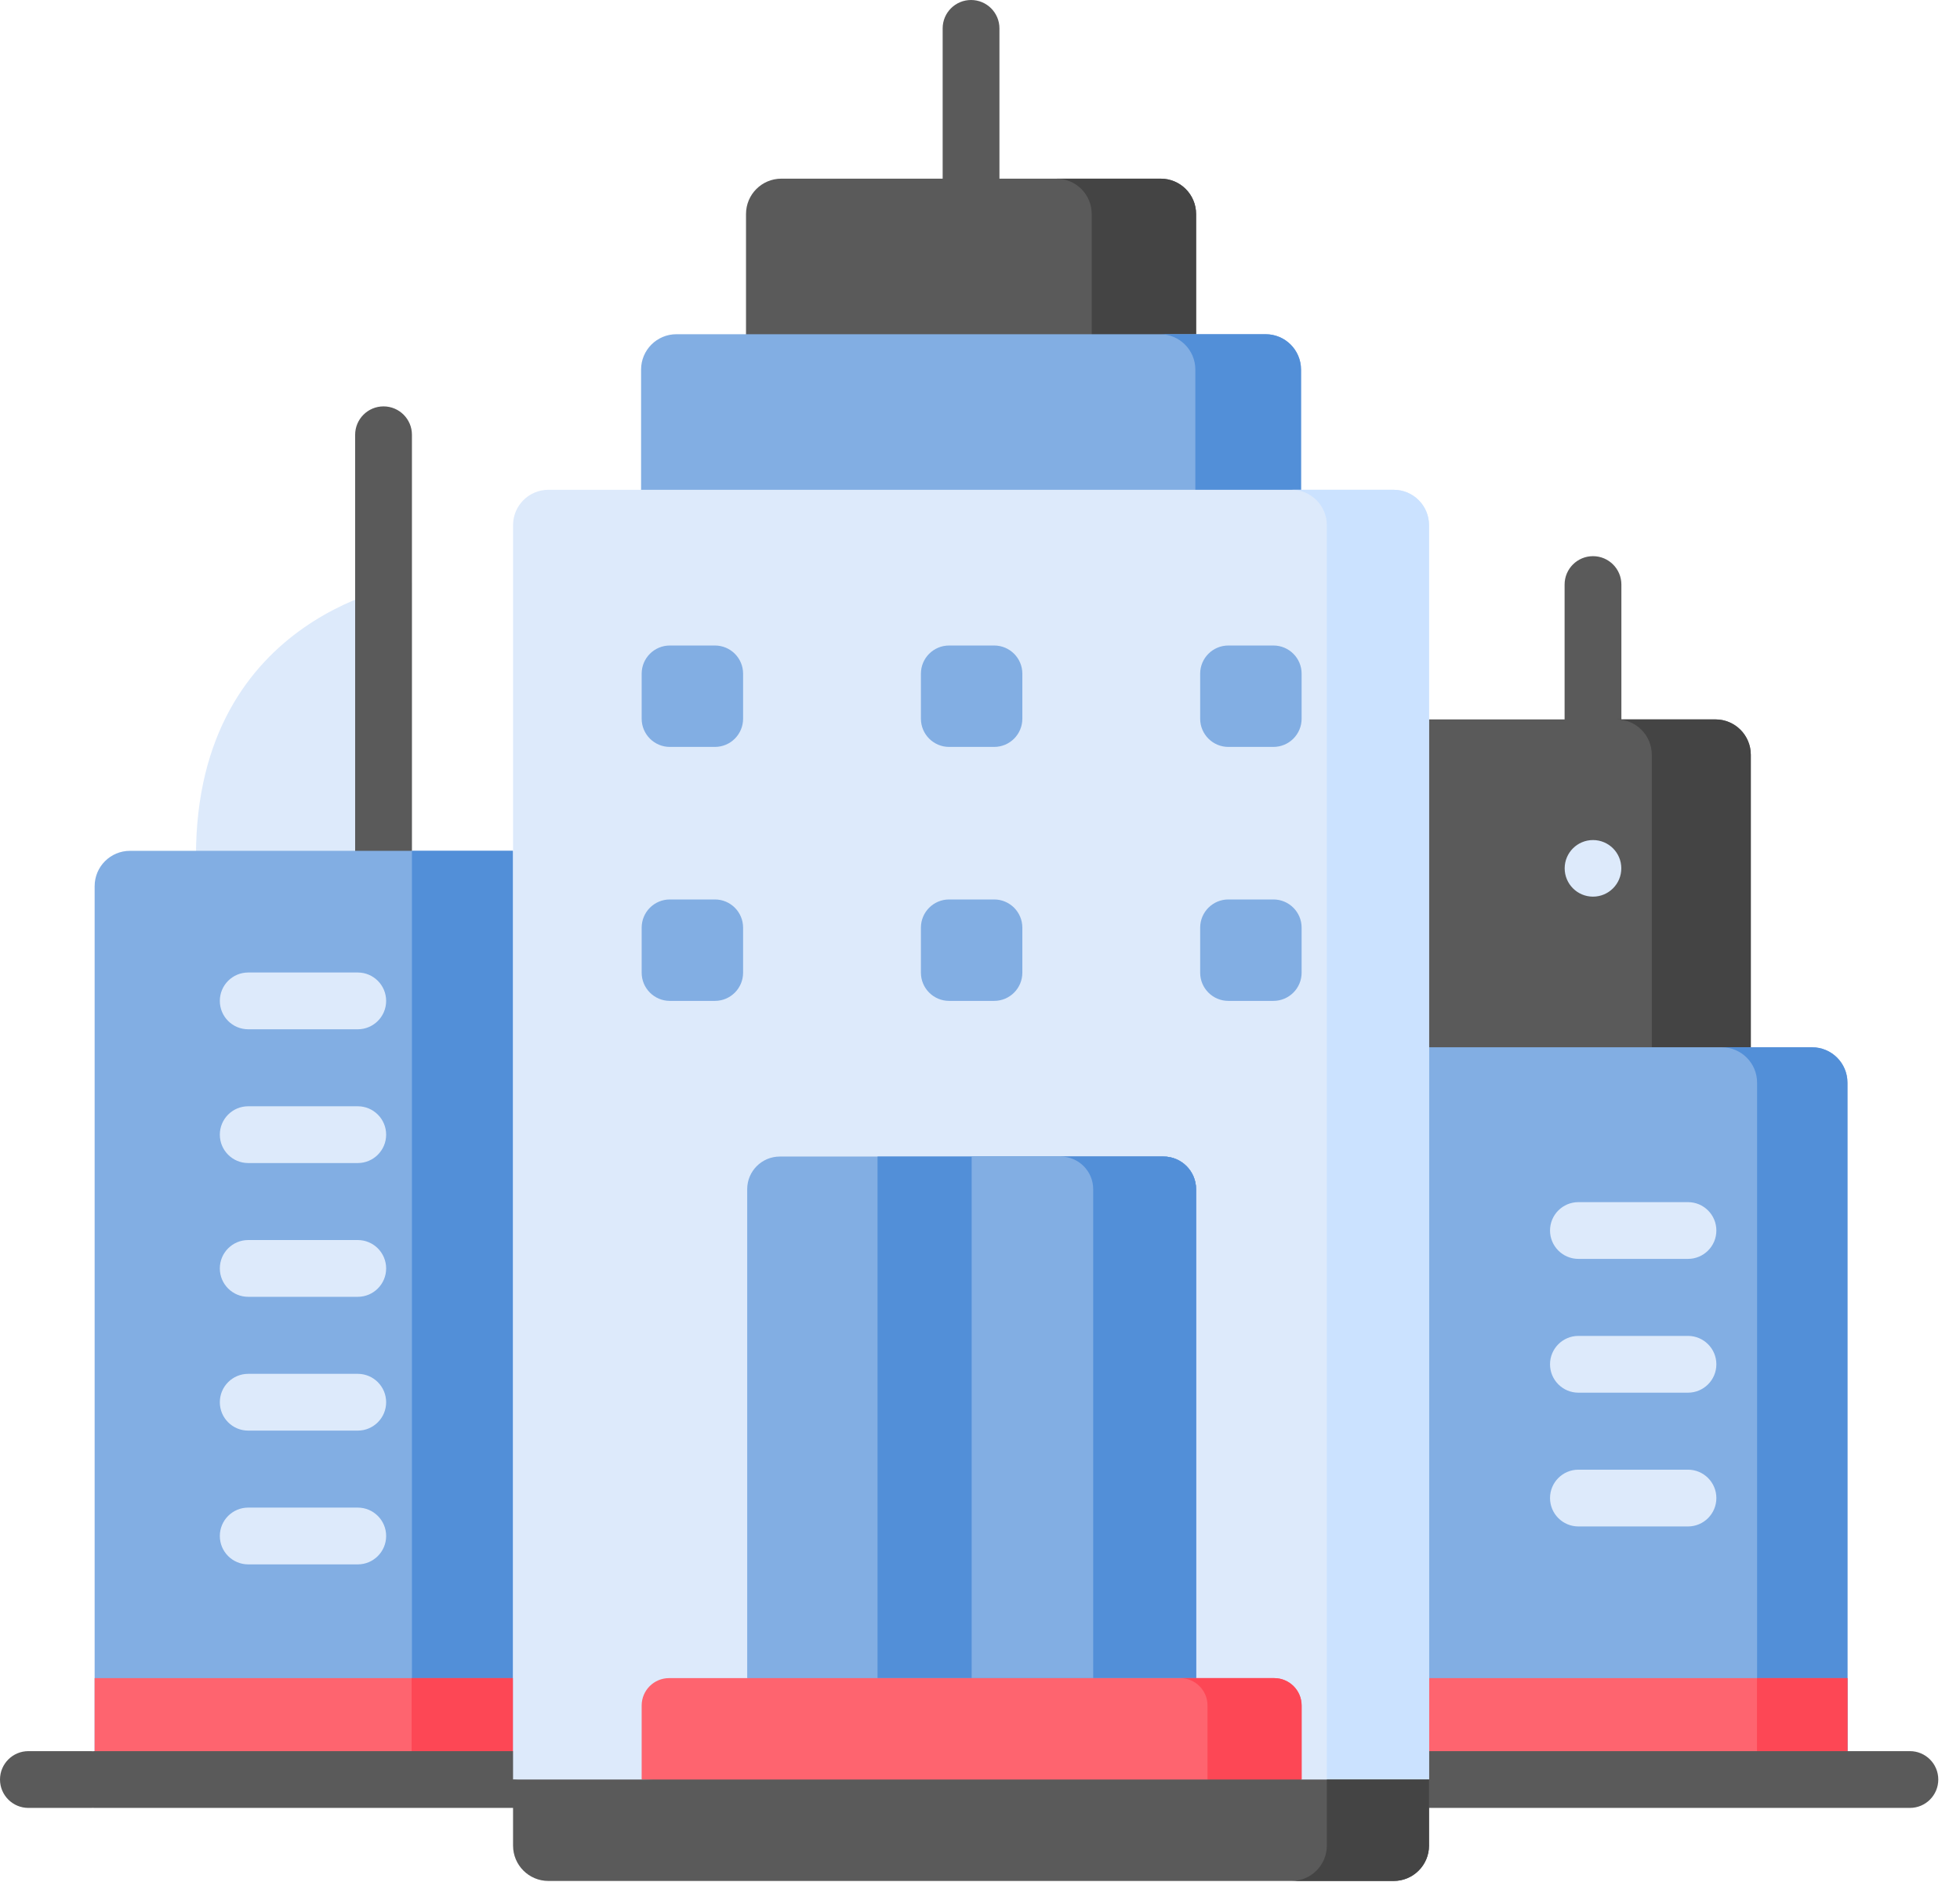 <svg width="76" height="73" viewBox="0 0 76 73" fill="none" xmlns="http://www.w3.org/2000/svg">
<path d="M61.769 29.003C61.161 29.003 60.668 28.509 60.668 27.901V22.671C60.668 22.063 61.161 21.57 61.769 21.57C62.377 21.57 62.87 22.063 62.87 22.671V27.901C62.87 28.509 62.377 29.003 61.769 29.003Z" fill="#5A5A5A"/>
<path d="M54.31 27.901H66.517C67.275 27.901 67.888 28.515 67.888 29.273V41.899H54.31V27.901Z" fill="#5A5A5A"/>
<path d="M66.517 27.901H62.677C63.435 27.901 64.049 28.515 64.049 29.273V40.617H67.888V29.273C67.888 28.515 67.275 27.901 66.517 27.901Z" fill="#444444"/>
<path d="M61.769 34.775C62.375 34.775 62.867 34.283 62.867 33.677C62.867 33.071 62.375 32.58 61.769 32.58C61.163 32.58 60.671 33.071 60.671 33.677C60.671 34.283 61.163 34.775 61.769 34.775Z" fill="#DDEAFB"/>
<path d="M37.653 8.029C37.044 8.029 36.552 7.537 36.552 6.929V1.101C36.552 0.493 37.044 0 37.653 0C38.261 0 38.754 0.493 38.754 1.101V6.929C38.754 7.537 38.261 8.029 37.653 8.029Z" fill="#5A5A5A"/>
<path d="M45.007 6.929H30.298C29.541 6.929 28.927 7.542 28.927 8.3V14.901H46.379V8.3C46.378 7.542 45.764 6.929 45.007 6.929Z" fill="#5A5A5A"/>
<path d="M45.007 6.929H40.961C41.718 6.929 42.332 7.542 42.332 8.3V14.901H46.379V8.3C46.379 7.542 45.765 6.929 45.007 6.929Z" fill="#444444"/>
<path d="M49.076 12.962H26.229C25.472 12.962 24.858 13.576 24.858 14.333V20.314H50.448V14.333C50.448 13.576 49.834 12.962 49.076 12.962Z" fill="#82AEE3"/>
<path d="M49.076 12.962H44.979C45.736 12.962 46.35 13.576 46.35 14.333V20.314H50.448V14.333C50.448 13.576 49.834 12.962 49.076 12.962Z" fill="#528FD8"/>
<path d="M54.31 69.016H71.636V41.988C71.636 41.231 71.022 40.617 70.265 40.617H54.31V69.016Z" fill="#82AEE3"/>
<path d="M70.265 40.617H66.76C67.518 40.617 68.132 41.231 68.132 41.988V69.016H71.636V41.988C71.636 41.231 71.022 40.617 70.265 40.617Z" fill="#528FD8"/>
<path d="M71.636 69.016H55.411V65.083H71.636V69.016Z" fill="#FE646F"/>
<path d="M71.636 69.016H68.127V65.083H71.636V69.016Z" fill="#FD4755"/>
<path d="M74.057 67.915H71.636H55.411C54.803 67.915 54.31 68.408 54.31 69.016C54.31 69.624 54.803 70.117 55.411 70.117H71.636H74.057C74.666 70.117 75.158 69.624 75.158 69.016C75.158 68.408 74.666 67.915 74.057 67.915Z" fill="#5A5A5A"/>
<path d="M65.452 48.824H61.204C60.596 48.824 60.103 48.331 60.103 47.724C60.103 47.115 60.596 46.623 61.204 46.623H65.452C66.06 46.623 66.553 47.115 66.553 47.724C66.553 48.331 66.06 48.824 65.452 48.824Z" fill="#DDEAFB"/>
<path d="M65.452 54.013H61.204C60.596 54.013 60.103 53.52 60.103 52.912C60.103 52.304 60.596 51.811 61.204 51.811H65.452C66.06 51.811 66.553 52.304 66.553 52.912C66.553 53.52 66.06 54.013 65.452 54.013Z" fill="#DDEAFB"/>
<path d="M65.452 59.201H61.204C60.596 59.201 60.103 58.708 60.103 58.1C60.103 57.492 60.596 56.999 61.204 56.999H65.452C66.06 56.999 66.553 57.492 66.553 58.1C66.553 58.708 66.06 59.201 65.452 59.201Z" fill="#DDEAFB"/>
<path d="M15.965 34.789V22.613C15.965 22.613 7.599 23.703 7.599 33.197L15.965 34.789Z" fill="#DDEAFB"/>
<path d="M14.872 34.589C14.264 34.589 13.771 34.096 13.771 33.488V16.862C13.771 16.254 14.264 15.761 14.872 15.761C15.48 15.761 15.973 16.254 15.973 16.862V33.488C15.973 34.096 15.48 34.589 14.872 34.589Z" fill="#5A5A5A"/>
<path d="M19.893 32.998V69.016H3.67V34.368C3.67 33.611 4.283 32.998 5.041 32.998H19.893Z" fill="#82AEE3"/>
<path d="M15.973 32.998H19.893V69.016H15.973V32.998Z" fill="#528FD8"/>
<path d="M19.894 69.016H3.669V65.083H19.894V69.016Z" fill="#FE646F"/>
<path d="M19.894 69.016H15.96V65.083H19.894V69.016Z" fill="#FD4755"/>
<path d="M13.872 39.919H9.625C9.016 39.919 8.524 39.426 8.524 38.818C8.524 38.21 9.016 37.717 9.625 37.717H13.872C14.48 37.717 14.973 38.21 14.973 38.818C14.973 39.426 14.48 39.919 13.872 39.919Z" fill="#DDEAFB"/>
<path d="M13.872 45.107H9.625C9.016 45.107 8.524 44.614 8.524 44.006C8.524 43.398 9.016 42.905 9.625 42.905H13.872C14.48 42.905 14.973 43.398 14.973 44.006C14.973 44.614 14.48 45.107 13.872 45.107Z" fill="#DDEAFB"/>
<path d="M13.872 50.295H9.625C9.016 50.295 8.524 49.802 8.524 49.194C8.524 48.586 9.016 48.093 9.625 48.093H13.872C14.48 48.093 14.973 48.586 14.973 49.194C14.973 49.802 14.48 50.295 13.872 50.295Z" fill="#DDEAFB"/>
<path d="M13.872 55.484H9.625C9.016 55.484 8.524 54.991 8.524 54.383C8.524 53.775 9.016 53.282 9.625 53.282H13.872C14.48 53.282 14.973 53.775 14.973 54.383C14.973 54.991 14.48 55.484 13.872 55.484Z" fill="#DDEAFB"/>
<path d="M13.872 60.672H9.625C9.016 60.672 8.524 60.179 8.524 59.571C8.524 58.963 9.016 58.47 9.625 58.47H13.872C14.48 58.47 14.973 58.963 14.973 59.571C14.973 60.179 14.48 60.672 13.872 60.672Z" fill="#DDEAFB"/>
<path d="M19.894 67.915H3.669C3.644 67.915 3.62 67.918 3.596 67.919C3.571 67.918 3.547 67.915 3.522 67.915H1.101C0.493 67.915 0 68.408 0 69.016C0 69.624 0.493 70.117 1.101 70.117H3.522C3.547 70.117 3.571 70.115 3.596 70.114C3.62 70.115 3.644 70.117 3.669 70.117H19.894C20.502 70.117 20.995 69.624 20.995 69.016C20.995 68.408 20.502 67.915 19.894 67.915Z" fill="#5A5A5A"/>
<path d="M55.411 69.016L37.676 70.983L19.894 69.016V20.367C19.894 19.61 20.508 18.996 21.265 18.996H54.04C54.797 18.996 55.411 19.61 55.411 20.367V69.016H55.411Z" fill="#DDEAFB"/>
<path d="M54.04 18.996H50.078C50.835 18.996 51.449 19.61 51.449 20.367V70.117L55.411 69.016V20.367C55.411 19.61 54.797 18.996 54.04 18.996Z" fill="#CBE2FF"/>
<path d="M46.378 46.121V65.082L37.579 65.797L28.973 65.082V46.121C28.973 45.422 29.539 44.855 30.238 44.855H45.113C45.811 44.855 46.378 45.422 46.378 46.121Z" fill="#82AEE3"/>
<path d="M46.378 46.121V65.082H34.027V44.855H45.113C45.811 44.855 46.378 45.422 46.378 46.121Z" fill="#528FD8"/>
<path d="M45.113 44.855H37.676V65.083H46.378V46.121C46.378 45.422 45.812 44.855 45.113 44.855Z" fill="#82AEE3"/>
<path d="M45.113 44.855H41.124C41.823 44.855 42.389 45.422 42.389 46.121V65.083H46.379V46.121C46.379 45.422 45.812 44.855 45.113 44.855Z" fill="#528FD8"/>
<path d="M49.407 65.083H25.944C25.357 65.083 24.881 65.559 24.881 66.146V69.016L37.579 69.614L50.471 69.016V66.146C50.471 65.559 49.994 65.083 49.407 65.083Z" fill="#FE646F"/>
<path d="M49.407 65.083H45.758C46.346 65.083 46.822 65.559 46.822 66.146V69.016L48.504 69.614L50.471 69.016V66.146C50.471 65.559 49.994 65.083 49.407 65.083Z" fill="#FD4755"/>
<path d="M27.721 34.884H25.975C25.37 34.884 24.881 35.374 24.881 35.978V37.724C24.881 38.328 25.37 38.818 25.975 38.818H27.721C28.325 38.818 28.814 38.328 28.814 37.724V35.978C28.814 35.374 28.325 34.884 27.721 34.884Z" fill="#82AEE3"/>
<path d="M49.377 34.884H47.631C47.027 34.884 46.537 35.374 46.537 35.978V37.724C46.537 38.328 47.027 38.818 47.631 38.818H49.377C49.981 38.818 50.471 38.328 50.471 37.724V35.978C50.471 35.374 49.981 34.884 49.377 34.884Z" fill="#82AEE3"/>
<path d="M38.549 34.884H36.803C36.199 34.884 35.709 35.374 35.709 35.978V37.724C35.709 38.328 36.199 38.818 36.803 38.818H38.549C39.153 38.818 39.642 38.328 39.642 37.724V35.978C39.642 35.374 39.153 34.884 38.549 34.884Z" fill="#82AEE3"/>
<path d="M27.721 25.035H25.975C25.37 25.035 24.881 25.524 24.881 26.128V27.874C24.881 28.478 25.37 28.968 25.975 28.968H27.721C28.325 28.968 28.814 28.478 28.814 27.874V26.128C28.814 25.524 28.325 25.035 27.721 25.035Z" fill="#82AEE3"/>
<path d="M49.377 25.035H47.631C47.027 25.035 46.537 25.524 46.537 26.128V27.874C46.537 28.478 47.027 28.968 47.631 28.968H49.377C49.981 28.968 50.471 28.478 50.471 27.874V26.128C50.471 25.524 49.981 25.035 49.377 25.035Z" fill="#82AEE3"/>
<path d="M38.549 25.035H36.803C36.199 25.035 35.709 25.524 35.709 26.128V27.874C35.709 28.478 36.199 28.968 36.803 28.968H38.549C39.153 28.968 39.642 28.478 39.642 27.874V26.128C39.642 25.524 39.153 25.035 38.549 25.035Z" fill="#82AEE3"/>
<path d="M55.411 69.016H19.894V71.579C19.894 72.336 20.508 72.95 21.265 72.95H54.04C54.797 72.95 55.411 72.336 55.411 71.579V69.016H55.411Z" fill="#5A5A5A"/>
<path d="M51.449 69.016V71.579C51.449 72.336 50.835 72.95 50.078 72.95H54.04C54.797 72.95 55.411 72.336 55.411 71.579V69.016H51.449Z" fill="#444444"/>
</svg>
